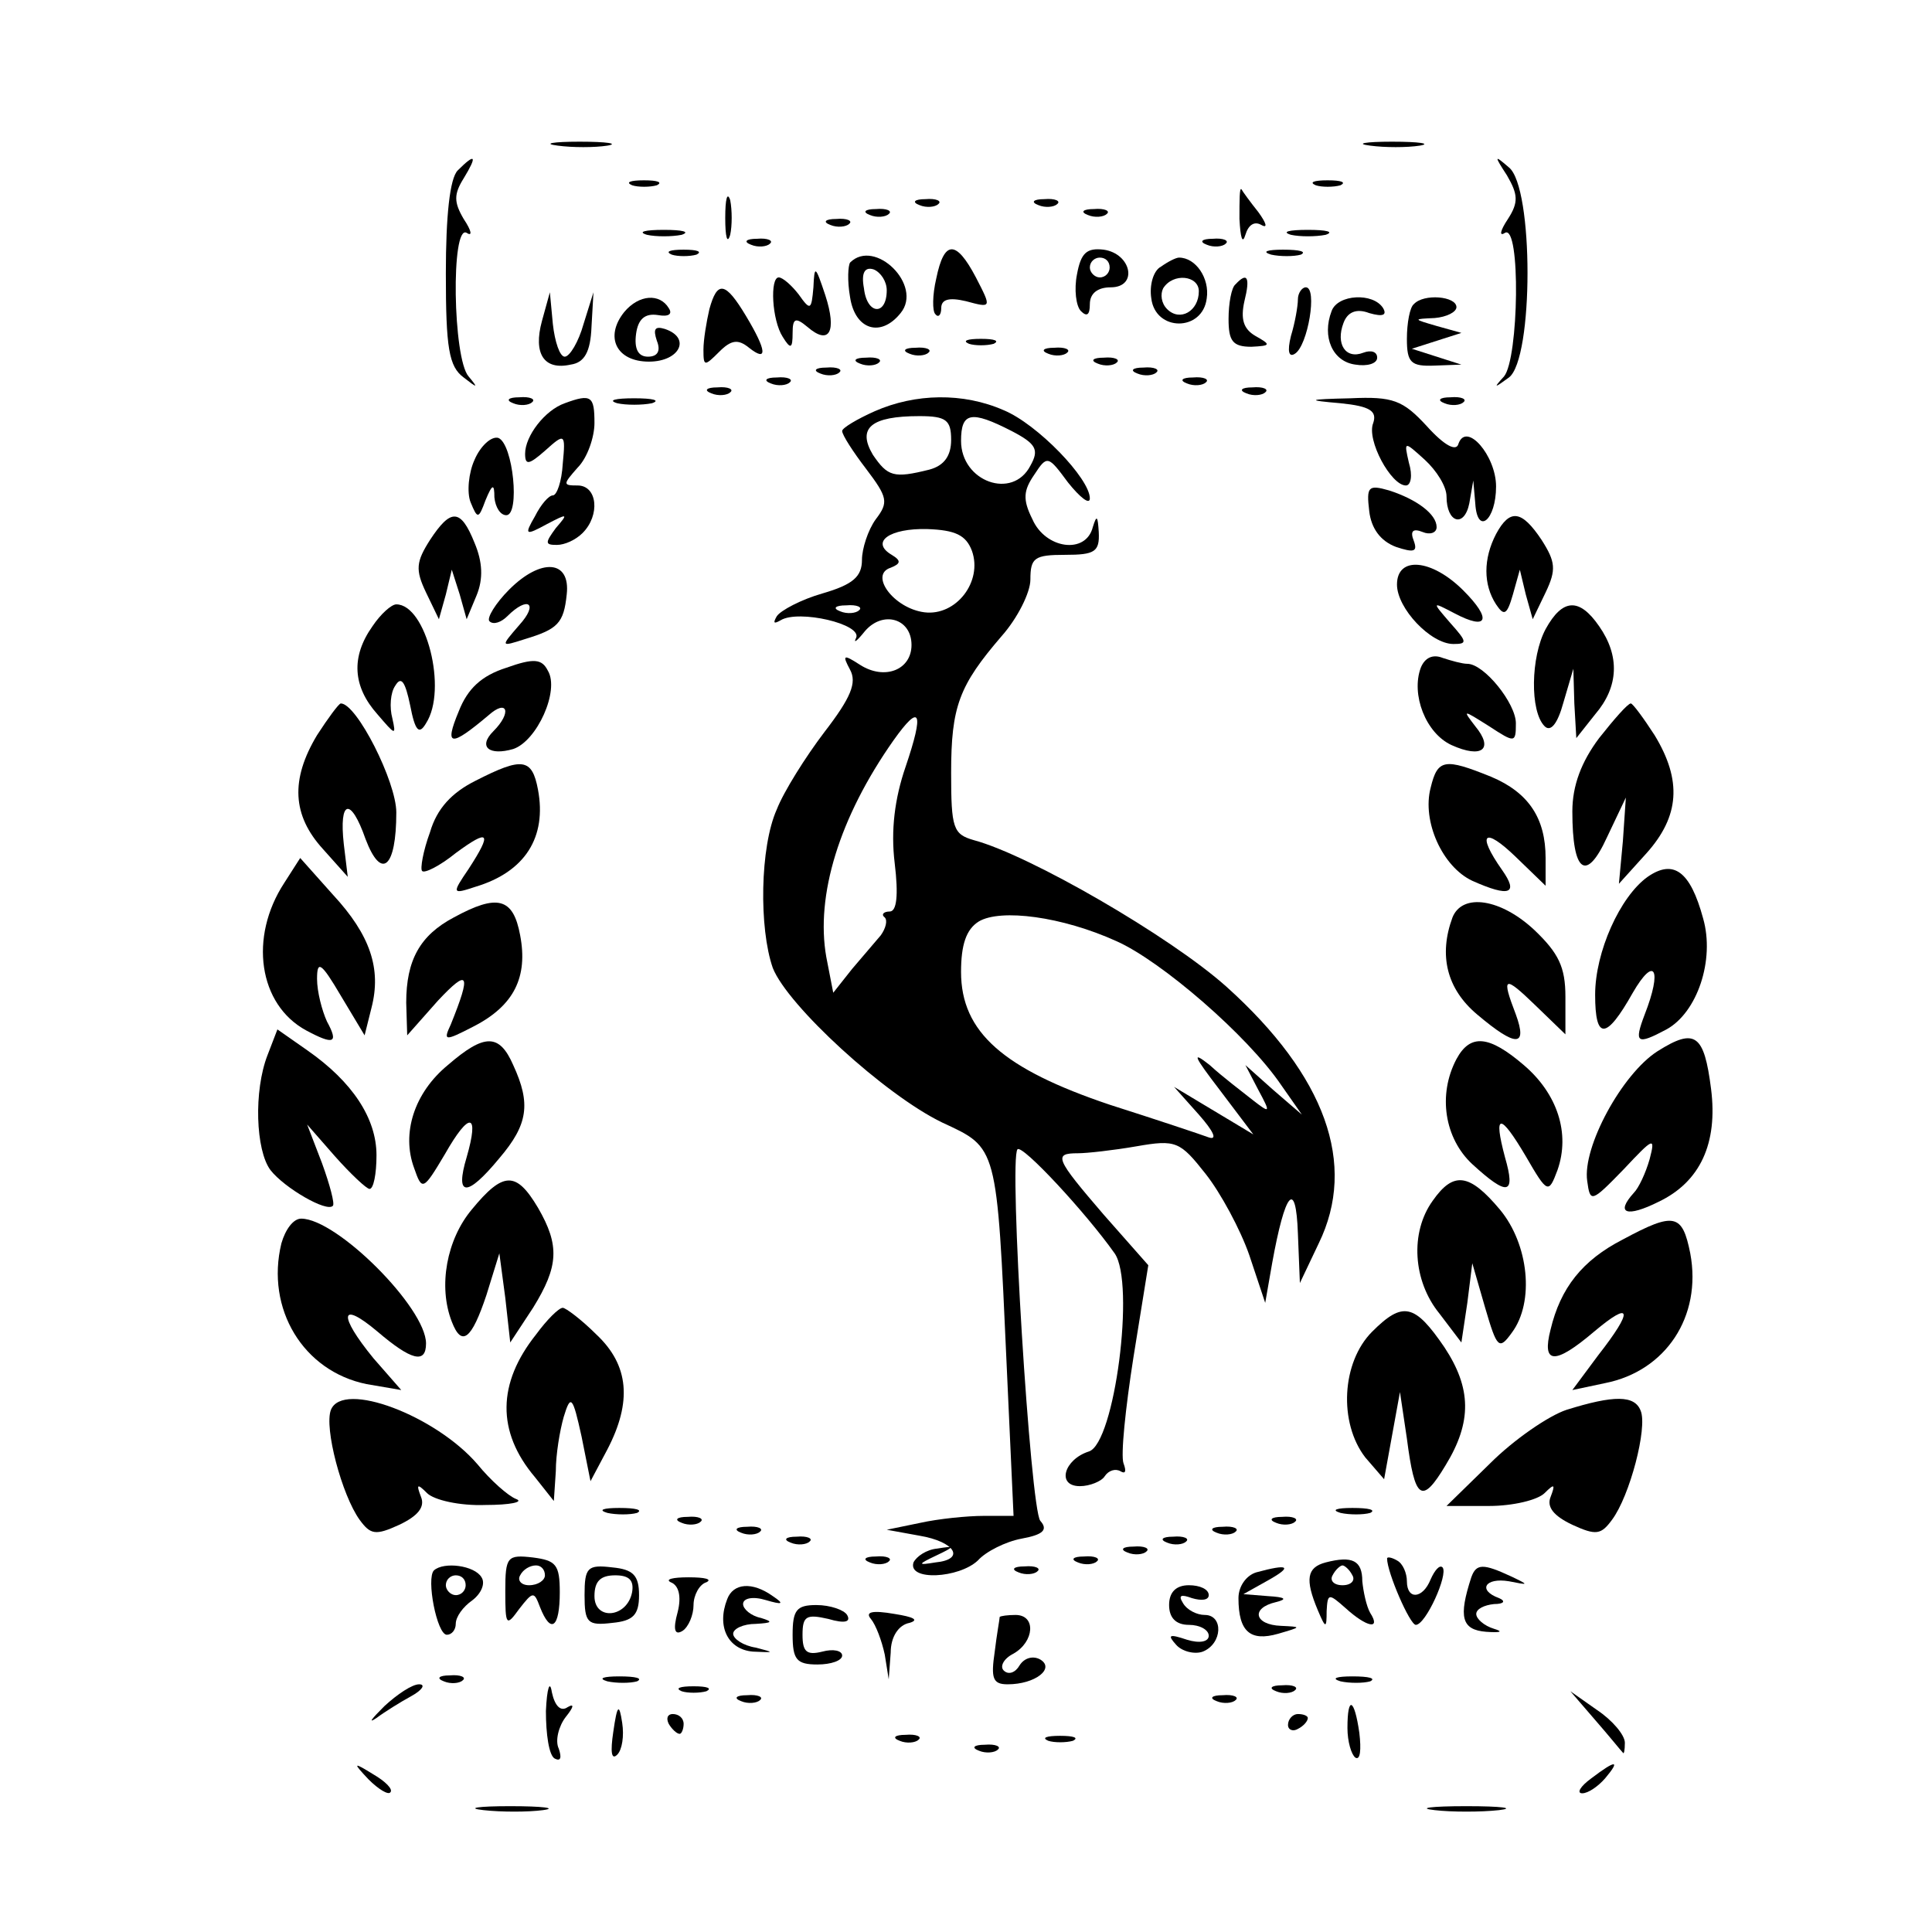 <?xml version="1.0" standalone="no"?>
<!DOCTYPE svg PUBLIC "-//W3C//DTD SVG 20010904//EN"
 "http://www.w3.org/TR/2001/REC-SVG-20010904/DTD/svg10.dtd">
<svg version="1.0" xmlns="http://www.w3.org/2000/svg"
 width="195pt" height="195pt" viewBox="0 0 195 195"
 preserveAspectRatio="xMidYMid meet">

<g transform="translate(0,195) scale(0.1,-0.1)"
fill="#000000" stroke="none">
<path d="M563 1803 c15 -2 37 -2 50 0 12 2 0 4 -28 4 -27 0 -38 -2 -22 -4z"/>
<path d="M1383 1803 c15 -2 37 -2 50 0 12 2 0 4 -28 4 -27 0 -38 -2 -22 -4z"/>
<path d="M462 1778 c-8 -8 -12 -46 -12 -104 0 -75 3 -94 18 -105 14 -11 15
-11 5 1 -16 18 -18 154 -2 145 6 -4 5 2 -3 14 -10 17 -10 25 0 41 14 23 12 26
-6 8z"/>
<path d="M1521 1773 c11 -19 12 -27 1 -44 -8 -12 -9 -18 -3 -14 16 9 14 -127
-1 -145 -11 -12 -10 -12 5 -1 25 19 25 192 0 212 -15 13 -15 12 -2 -8z"/>
<path d="M638 1763 c6 -2 18 -2 25 0 6 3 1 5 -13 5 -14 0 -19 -2 -12 -5z"/>
<path d="M1328 1763 c6 -2 18 -2 25 0 6 3 1 5 -13 5 -14 0 -19 -2 -12 -5z"/>
<path d="M732 1730 c0 -19 2 -27 5 -17 2 9 2 25 0 35 -3 9 -5 1 -5 -18z"/>
<path d="M1251 1729 c1 -19 3 -26 6 -16 3 10 9 14 16 10 7 -4 5 2 -3 13 -8 10
-16 21 -17 23 -2 2 -2 -11 -2 -30z"/>
<path d="M928 1743 c7 -3 16 -2 19 1 4 3 -2 6 -13 5 -11 0 -14 -3 -6 -6z"/>
<path d="M1048 1743 c7 -3 16 -2 19 1 4 3 -2 6 -13 5 -11 0 -14 -3 -6 -6z"/>
<path d="M878 1733 c7 -3 16 -2 19 1 4 3 -2 6 -13 5 -11 0 -14 -3 -6 -6z"/>
<path d="M1098 1733 c7 -3 16 -2 19 1 4 3 -2 6 -13 5 -11 0 -14 -3 -6 -6z"/>
<path d="M838 1723 c7 -3 16 -2 19 1 4 3 -2 6 -13 5 -11 0 -14 -3 -6 -6z"/>
<path d="M653 1713 c9 -2 25 -2 35 0 9 3 1 5 -18 5 -19 0 -27 -2 -17 -5z"/>
<path d="M1303 1713 c9 -2 25 -2 35 0 9 3 1 5 -18 5 -19 0 -27 -2 -17 -5z"/>
<path d="M758 1703 c7 -3 16 -2 19 1 4 3 -2 6 -13 5 -11 0 -14 -3 -6 -6z"/>
<path d="M1218 1703 c7 -3 16 -2 19 1 4 3 -2 6 -13 5 -11 0 -14 -3 -6 -6z"/>
<path d="M678 1693 c6 -2 18 -2 25 0 6 3 1 5 -13 5 -14 0 -19 -2 -12 -5z"/>
<path d="M945 1669 c-4 -17 -4 -33 -1 -36 3 -4 6 -1 6 6 0 9 8 11 25 7 26 -7
26 -7 10 24 -20 38 -32 38 -40 -1z"/>
<path d="M1087 1673 c-3 -15 -1 -32 4 -37 6 -6 9 -4 9 7 0 11 8 17 21 17 28 0
21 34 -7 38 -17 2 -23 -3 -27 -25z m33 7 c0 -5 -4 -10 -10 -10 -5 0 -10 5 -10
10 0 6 5 10 10 10 6 0 10 -4 10 -10z"/>
<path d="M1283 1693 c9 -2 23 -2 30 0 6 3 -1 5 -18 5 -16 0 -22 -2 -12 -5z"/>
<path d="M858 1685 c-2 -3 -3 -18 0 -35 5 -33 31 -41 51 -16 23 28 -26 76 -51
51z m37 -28 c0 -26 -20 -25 -23 2 -3 16 1 22 10 19 7 -3 13 -12 13 -21z"/>
<path d="M1172 1681 c-8 -4 -12 -19 -10 -32 4 -34 52 -34 56 0 3 20 -11 41
-28 41 -3 0 -11 -4 -18 -9z m38 -25 c0 -20 -19 -31 -32 -18 -6 6 -7 15 -4 21
10 16 36 13 36 -3z"/>
<path d="M821 1660 c-2 -23 -3 -24 -15 -7 -7 9 -16 17 -20 17 -9 0 -7 -43 4
-60 8 -13 10 -12 10 4 0 15 3 16 15 6 22 -19 30 -5 18 32 -10 30 -11 31 -12 8z"/>
<path d="M1247 1663 c-4 -3 -7 -19 -7 -35 0 -22 4 -28 23 -28 20 1 20 2 4 11
-12 7 -15 17 -11 35 6 24 3 30 -9 17z"/>
<path d="M716 1638 c-3 -13 -6 -31 -6 -41 0 -17 1 -17 16 -2 12 12 19 13 30 4
19 -15 18 -3 -3 32 -21 35 -29 36 -37 7z"/>
<path d="M1310 1648 c0 -7 -3 -24 -7 -37 -4 -16 -2 -22 4 -18 13 8 23 67 11
67 -4 0 -8 -6 -8 -12z"/>
<path d="M547 1626 c-9 -33 2 -50 29 -44 14 2 20 13 21 38 l2 35 -10 -32 c-5
-18 -14 -33 -19 -33 -5 0 -10 15 -12 33 l-3 32 -8 -29z"/>
<path d="M630 1635 c-20 -25 -8 -50 25 -50 31 0 43 24 16 33 -10 3 -12 0 -8
-12 4 -10 1 -16 -9 -16 -10 0 -14 8 -12 23 2 15 9 21 22 19 11 -2 15 1 11 7
-9 15 -30 14 -45 -4z"/>
<path d="M1344 1636 c-10 -26 1 -51 24 -54 12 -2 22 1 22 7 0 6 -6 8 -14 5
-18 -7 -28 9 -20 30 4 11 13 15 26 10 14 -4 18 -2 14 5 -10 16 -46 14 -52 -3z"/>
<path d="M1427 1643 c-4 -3 -7 -19 -7 -35 0 -24 4 -28 28 -27 l27 1 -25 8 -25
8 25 8 25 8 -25 7 c-24 7 -24 7 -2 8 12 1 22 6 22 11 0 11 -33 14 -43 3z"/>
<path d="M978 1603 c6 -2 18 -2 25 0 6 3 1 5 -13 5 -14 0 -19 -2 -12 -5z"/>
<path d="M918 1593 c7 -3 16 -2 19 1 4 3 -2 6 -13 5 -11 0 -14 -3 -6 -6z"/>
<path d="M1058 1593 c7 -3 16 -2 19 1 4 3 -2 6 -13 5 -11 0 -14 -3 -6 -6z"/>
<path d="M868 1583 c7 -3 16 -2 19 1 4 3 -2 6 -13 5 -11 0 -14 -3 -6 -6z"/>
<path d="M1108 1583 c7 -3 16 -2 19 1 4 3 -2 6 -13 5 -11 0 -14 -3 -6 -6z"/>
<path d="M828 1573 c7 -3 16 -2 19 1 4 3 -2 6 -13 5 -11 0 -14 -3 -6 -6z"/>
<path d="M1148 1573 c7 -3 16 -2 19 1 4 3 -2 6 -13 5 -11 0 -14 -3 -6 -6z"/>
<path d="M778 1563 c7 -3 16 -2 19 1 4 3 -2 6 -13 5 -11 0 -14 -3 -6 -6z"/>
<path d="M1198 1563 c7 -3 16 -2 19 1 4 3 -2 6 -13 5 -11 0 -14 -3 -6 -6z"/>
<path d="M718 1553 c7 -3 16 -2 19 1 4 3 -2 6 -13 5 -11 0 -14 -3 -6 -6z"/>
<path d="M1258 1553 c7 -3 16 -2 19 1 4 3 -2 6 -13 5 -11 0 -14 -3 -6 -6z"/>
<path d="M518 1543 c7 -3 16 -2 19 1 4 3 -2 6 -13 5 -11 0 -14 -3 -6 -6z"/>
<path d="M570 1543 c-20 -7 -40 -33 -40 -51 0 -12 4 -11 20 3 20 18 21 18 18
-13 -1 -18 -6 -32 -10 -32 -4 0 -12 -9 -18 -21 -11 -19 -10 -20 12 -8 21 11
22 11 9 -4 -11 -15 -11 -17 1 -17 8 0 19 5 26 12 18 18 15 48 -5 48 -15 0 -15
1 0 18 10 10 17 31 17 45 0 27 -3 30 -30 20z"/>
<path d="M623 1543 c9 -2 25 -2 35 0 9 3 1 5 -18 5 -19 0 -27 -2 -17 -5z"/>
<path d="M883 1535 c-18 -8 -33 -17 -33 -20 0 -4 11 -21 24 -38 22 -29 23 -34
10 -51 -8 -11 -14 -30 -14 -41 0 -17 -9 -25 -40 -34 -21 -6 -42 -17 -46 -23
-4 -7 -3 -8 4 -4 18 11 83 -4 76 -18 -3 -6 1 -3 9 7 18 21 47 13 47 -14 0 -25
-27 -36 -52 -20 -17 11 -18 10 -10 -5 7 -13 1 -28 -26 -63 -19 -25 -41 -60
-48 -78 -17 -38 -18 -120 -4 -160 15 -38 113 -128 171 -156 56 -26 55 -22 65
-244 l7 -153 -30 0 c-17 0 -46 -3 -64 -7 l-34 -7 33 -6 c36 -6 47 -24 16 -27
-18 -3 -18 -2 1 7 19 9 19 10 1 7 -11 -1 -21 -8 -24 -14 -6 -19 46 -16 65 2 8
9 28 19 44 22 22 4 27 9 19 18 -10 12 -32 366 -23 375 5 5 69 -64 98 -105 21
-30 0 -192 -26 -200 -25 -8 -33 -35 -9 -35 10 0 22 5 25 10 4 6 11 8 16 5 5
-3 6 0 3 8 -3 8 2 56 10 107 l15 93 -45 51 c-49 57 -51 62 -26 62 9 0 36 3 59
7 40 7 44 5 70 -28 15 -19 35 -56 44 -82 l16 -48 7 40 c13 72 24 86 26 30 l2
-50 19 40 c39 80 7 169 -93 259 -57 51 -199 133 -255 148 -21 6 -23 12 -23 68
0 67 8 88 51 138 16 18 29 44 29 57 0 22 4 25 35 25 30 0 35 3 34 23 -1 16 -2
18 -6 5 -7 -28 -48 -22 -61 8 -10 20 -9 29 2 45 13 20 14 19 34 -8 12 -15 22
-23 22 -16 0 20 -53 75 -87 89 -41 18 -89 17 -130 -1z m77 -29 c0 -16 -7 -26
-22 -30 -36 -9 -42 -7 -57 15 -16 27 -2 39 47 39 27 0 32 -4 32 -24z m61 9
c25 -13 28 -19 19 -35 -18 -35 -70 -16 -70 25 0 29 10 31 51 10z m-40 -121
c11 -31 -16 -66 -48 -62 -31 4 -56 38 -34 45 10 4 11 7 1 13 -22 13 -2 27 36
26 28 -1 39 -6 45 -22z m-114 -60 c-3 -3 -12 -4 -19 -1 -8 3 -5 6 6 6 11 1 17
-2 13 -5z m47 -158 c-11 -32 -15 -64 -11 -97 4 -33 2 -49 -5 -49 -6 0 -9 -3
-5 -6 3 -3 1 -11 -4 -18 -5 -6 -18 -21 -29 -34 l-19 -24 -7 36 c-11 62 13 141
68 219 27 38 31 29 12 -27z m213 -176 c45 -20 132 -95 166 -145 l21 -30 -29
25 -28 25 13 -25 c13 -24 12 -24 -6 -10 -10 8 -30 23 -43 35 -19 15 -16 9 10
-25 l34 -45 -40 24 -40 24 25 -28 c15 -17 19 -26 10 -23 -8 3 -53 18 -100 33
-107 36 -150 73 -150 134 0 27 5 43 18 51 22 13 84 5 139 -20z"/>
<path d="M1353 1543 c30 -3 37 -8 33 -20 -7 -17 18 -63 33 -63 5 0 7 10 3 23
-5 22 -5 22 16 3 12 -11 22 -27 22 -37 0 -27 18 -32 23 -7 l4 23 2 -23 c2 -33
21 -17 21 17 0 31 -30 66 -38 43 -2 -8 -14 -2 -32 18 -24 26 -34 30 -77 28
-44 -1 -45 -2 -10 -5z"/>
<path d="M1458 1543 c7 -3 16 -2 19 1 4 3 -2 6 -13 5 -11 0 -14 -3 -6 -6z"/>
<path d="M479 1486 c-6 -13 -8 -33 -4 -43 7 -17 8 -17 15 2 7 17 9 17 9 3 1
-10 6 -18 12 -18 14 0 7 72 -8 78 -7 2 -18 -8 -24 -22z"/>
<path d="M1382 1434 c2 -17 11 -30 27 -36 18 -6 22 -5 18 6 -4 10 -1 13 9 9 7
-3 14 -1 14 5 0 13 -20 28 -48 37 -21 6 -23 4 -20 -21z"/>
<path d="M434 1405 c-14 -22 -15 -30 -4 -53 l13 -27 7 25 6 25 8 -25 7 -25 10
24 c7 17 6 34 -2 53 -14 35 -24 35 -45 3z"/>
<path d="M1510 1411 c-13 -25 -13 -51 0 -71 8 -12 11 -11 17 10 l7 25 6 -25 7
-25 13 27 c11 23 10 31 -4 53 -20 30 -32 32 -46 6z"/>
<path d="M514 1355 c-14 -14 -23 -29 -20 -32 4 -4 12 -1 18 5 21 21 32 13 12
-9 -19 -22 -19 -22 6 -14 33 10 39 16 42 45 4 35 -26 37 -58 5z"/>
<path d="M1410 1360 c0 -24 34 -60 57 -60 14 0 14 2 -3 21 -19 22 -19 22 4 10
34 -18 38 -6 9 23 -32 32 -67 35 -67 6z"/>
<path d="M376 1318 c-22 -31 -20 -61 5 -89 18 -21 19 -22 15 -4 -3 11 -2 26 3
33 6 10 10 4 15 -20 5 -26 9 -30 16 -18 22 34 0 120 -30 120 -5 0 -16 -10 -24
-22z"/>
<path d="M1560 1315 c-15 -28 -16 -83 -1 -98 6 -6 13 2 19 24 l10 34 1 -35 2
-35 19 24 c24 28 25 59 4 89 -20 29 -37 28 -54 -3z"/>
<path d="M511 1276 c-25 -8 -39 -21 -48 -44 -15 -36 -8 -36 30 -4 19 17 24 3
5 -16 -16 -16 -4 -25 20 -18 24 8 47 59 35 79 -6 12 -14 13 -42 3z"/>
<path d="M1434 1276 c-10 -27 5 -66 31 -78 31 -14 43 -4 24 19 -13 17 -13 17
14 0 26 -17 27 -17 27 3 0 20 -32 60 -49 60 -5 0 -16 3 -25 6 -10 4 -18 0 -22
-10z"/>
<path d="M320 1208 c-27 -45 -25 -81 6 -115 l25 -28 -4 33 c-5 45 7 48 22 5
16 -42 31 -29 31 27 0 31 -40 110 -56 110 -2 0 -13 -15 -24 -32z"/>
<path d="M1614 1205 c-18 -24 -27 -48 -27 -74 0 -62 14 -72 35 -26 l19 40 -3
-44 -4 -43 28 31 c33 37 36 73 8 119 -11 17 -22 32 -24 32 -3 0 -17 -16 -32
-35z"/>
<path d="M480 1162 c-24 -12 -39 -28 -46 -52 -7 -19 -10 -37 -8 -39 2 -3 18 5
34 18 34 25 37 21 13 -16 -17 -25 -17 -26 7 -18 50 15 72 50 63 98 -6 32 -16
33 -63 9z"/>
<path d="M1444 1155 c-9 -34 12 -80 42 -94 38 -17 47 -13 30 11 -26 37 -18 44
14 13 l30 -29 0 28 c0 40 -17 66 -55 82 -47 19 -54 18 -61 -11z"/>
<path d="M287 1059 c-36 -55 -26 -123 22 -149 28 -15 33 -13 21 9 -5 11 -10
30 -10 43 0 19 4 17 24 -17 l24 -40 7 28 c10 39 -1 73 -39 114 l-33 37 -16
-25z"/>
<path d="M1663 1065 c-28 -20 -53 -76 -53 -119 0 -46 11 -46 38 2 22 38 30 24
12 -22 -11 -29 -8 -31 22 -15 31 17 49 70 37 112 -13 48 -30 60 -56 42z"/>
<path d="M458 1024 c-34 -18 -48 -43 -48 -86 l1 -33 31 35 c31 33 34 28 13
-24 -8 -17 -6 -17 23 -2 41 21 55 50 47 92 -7 38 -23 42 -67 18z"/>
<path d="M1466 1024 c-14 -38 -6 -72 25 -98 39 -33 51 -33 39 0 -15 39 -12 40
20 9 l30 -29 0 38 c0 30 -7 44 -31 67 -34 32 -73 38 -83 13z"/>
<path d="M270 885 c-14 -36 -12 -96 3 -116 14 -18 57 -43 63 -36 2 2 -3 21
-11 43 l-15 39 28 -32 c16 -18 32 -33 35 -33 4 0 7 15 7 34 0 37 -24 74 -70
106 l-30 21 -10 -26z"/>
<path d="M1673 889 c-36 -23 -76 -97 -71 -131 3 -22 4 -22 37 12 30 32 32 33
26 10 -4 -14 -11 -29 -16 -34 -19 -21 -7 -25 25 -9 42 20 60 59 53 114 -7 55
-16 62 -54 38z"/>
<path d="M452 875 c-34 -28 -47 -69 -34 -104 8 -23 9 -23 31 14 25 44 35 42
22 -3 -12 -40 0 -41 33 -1 29 34 32 55 14 94 -14 32 -29 32 -66 0z"/>
<path d="M1470 881 c-19 -36 -12 -80 16 -106 36 -33 44 -31 33 7 -12 45 -5 45
21 1 22 -38 23 -38 32 -14 13 37 0 77 -34 106 -35 30 -54 32 -68 6z"/>
<path d="M476 729 c-25 -30 -34 -77 -20 -113 10 -26 20 -18 35 27 l13 42 6
-45 5 -45 23 35 c26 42 27 63 5 101 -22 37 -35 37 -67 -2z"/>
<path d="M1446 738 c-23 -32 -20 -81 7 -114 l22 -29 6 40 5 40 13 -45 c12 -41
14 -43 27 -25 23 31 17 89 -12 124 -31 37 -47 39 -68 9z"/>
<path d="M284 695 c-16 -66 22 -129 86 -142 l35 -6 -28 32 c-36 44 -34 59 4
27 34 -29 49 -33 49 -12 0 36 -90 126 -126 126 -8 0 -16 -11 -20 -25z"/>
<path d="M1638 699 c-41 -21 -63 -49 -73 -91 -9 -35 4 -36 44 -2 38 32 40 22
4 -24 l-26 -35 33 7 c61 12 98 67 86 131 -8 40 -16 42 -68 14z"/>
<path d="M541 603 c-39 -49 -40 -98 -1 -144 l19 -24 2 30 c0 17 4 41 8 55 7
23 9 21 18 -20 l9 -45 17 32 c25 48 22 85 -11 116 -15 15 -31 27 -34 27 -4 0
-16 -12 -27 -27z"/>
<path d="M1385 606 c-31 -31 -34 -92 -7 -127 l19 -22 8 44 8 44 7 -47 c8 -62
15 -67 39 -27 27 44 26 78 -1 119 -30 44 -42 47 -73 16z"/>
<path d="M334 527 c-7 -18 11 -86 29 -111 11 -15 16 -16 40 -5 19 9 26 18 22
28 -5 13 -4 14 6 4 7 -7 33 -13 59 -12 25 0 39 3 31 6 -8 3 -26 19 -39 35 -42
49 -136 85 -148 55z"/>
<path d="M1581 527 c-18 -6 -53 -30 -77 -54 l-44 -43 43 0 c24 0 49 6 56 13
10 10 11 9 6 -4 -4 -10 3 -19 22 -28 24 -11 29 -10 40 5 18 24 36 93 29 110
-6 16 -27 16 -75 1z"/>
<path d="M613 423 c9 -2 23 -2 30 0 6 3 -1 5 -18 5 -16 0 -22 -2 -12 -5z"/>
<path d="M1353 423 c9 -2 23 -2 30 0 6 3 -1 5 -18 5 -16 0 -22 -2 -12 -5z"/>
<path d="M688 413 c7 -3 16 -2 19 1 4 3 -2 6 -13 5 -11 0 -14 -3 -6 -6z"/>
<path d="M1288 413 c7 -3 16 -2 19 1 4 3 -2 6 -13 5 -11 0 -14 -3 -6 -6z"/>
<path d="M748 403 c7 -3 16 -2 19 1 4 3 -2 6 -13 5 -11 0 -14 -3 -6 -6z"/>
<path d="M1228 403 c7 -3 16 -2 19 1 4 3 -2 6 -13 5 -11 0 -14 -3 -6 -6z"/>
<path d="M798 393 c7 -3 16 -2 19 1 4 3 -2 6 -13 5 -11 0 -14 -3 -6 -6z"/>
<path d="M1178 393 c7 -3 16 -2 19 1 4 3 -2 6 -13 5 -11 0 -14 -3 -6 -6z"/>
<path d="M1138 383 c7 -3 16 -2 19 1 4 3 -2 6 -13 5 -11 0 -14 -3 -6 -6z"/>
<path d="M510 344 c0 -35 1 -36 14 -18 14 18 15 18 21 2 11 -28 20 -21 20 15
0 28 -4 32 -27 35 -26 3 -28 1 -28 -34z m40 16 c0 -5 -7 -10 -16 -10 -8 0 -12
5 -9 10 3 6 10 10 16 10 5 0 9 -4 9 -10z"/>
<path d="M878 373 c7 -3 16 -2 19 1 4 3 -2 6 -13 5 -11 0 -14 -3 -6 -6z"/>
<path d="M1088 373 c7 -3 16 -2 19 1 4 3 -2 6 -13 5 -11 0 -14 -3 -6 -6z"/>
<path d="M1338 373 c-19 -5 -21 -17 -8 -48 8 -19 9 -19 9 -1 1 18 2 18 19 3
22 -20 36 -22 25 -5 -4 7 -7 22 -8 32 0 21 -10 26 -37 19z m27 -13 c3 -5 -1
-10 -10 -10 -9 0 -13 5 -10 10 3 6 8 10 10 10 2 0 7 -4 10 -10z"/>
<path d="M1400 377 c0 -14 23 -67 29 -67 10 0 33 51 27 58 -3 3 -8 -3 -12 -12
-8 -20 -24 -21 -24 -2 0 8 -4 18 -10 21 -5 3 -10 4 -10 2z"/>
<path d="M438 365 c-8 -8 3 -65 13 -65 5 0 9 5 9 11 0 7 7 17 17 24 9 7 13 17
9 23 -7 12 -38 16 -48 7z m32 -15 c0 -5 -4 -10 -10 -10 -5 0 -10 5 -10 10 0 6
5 10 10 10 6 0 10 -4 10 -10z"/>
<path d="M590 340 c0 -28 3 -31 28 -28 21 2 27 8 27 28 0 20 -6 26 -27 28 -25
3 -28 0 -28 -28z m48 3 c-5 -26 -38 -29 -38 -4 0 15 6 21 21 21 14 0 19 -5 17
-17z"/>
<path d="M1028 363 c7 -3 16 -2 19 1 4 3 -2 6 -13 5 -11 0 -14 -3 -6 -6z"/>
<path d="M1268 363 c-10 -3 -18 -14 -18 -26 0 -34 12 -44 40 -36 24 7 24 7 3
8 -27 1 -31 18 -5 24 12 3 9 5 -8 6 l-25 2 25 14 c25 14 21 17 -12 8z"/>
<path d="M1485 358 c-13 -40 -10 -53 15 -55 14 -1 18 0 8 3 -10 3 -18 10 -18
15 0 5 8 9 18 10 10 0 12 3 5 6 -22 8 -14 21 10 17 20 -4 21 -4 2 5 -28 13
-35 13 -40 -1z"/>
<path d="M677 353 c8 -3 11 -14 7 -30 -5 -18 -3 -24 5 -19 6 4 11 16 11 26 0
10 6 21 13 23 6 3 -1 5 -18 5 -16 0 -24 -2 -18 -5z"/>
<path d="M734 336 c-11 -28 1 -51 26 -53 22 -1 22 -1 3 4 -13 2 -23 9 -23 14
0 5 10 10 23 10 16 1 18 2 5 6 -10 2 -18 9 -18 14 0 6 10 8 23 4 17 -5 19 -4
7 4 -21 15 -40 13 -46 -3z"/>
<path d="M1180 330 c0 -13 7 -20 20 -20 11 0 20 -5 20 -11 0 -6 -9 -8 -22 -4
-18 6 -20 5 -11 -5 6 -7 19 -10 27 -7 20 8 21 37 2 37 -8 0 -18 5 -22 12 -5 8
-2 9 9 5 10 -3 17 -2 17 3 0 6 -9 10 -20 10 -13 0 -20 -7 -20 -20z"/>
<path d="M800 300 c0 -25 4 -30 25 -30 14 0 25 4 25 9 0 5 -9 7 -20 4 -16 -4
-20 0 -20 17 0 19 4 21 26 16 17 -5 23 -3 19 4 -3 5 -17 10 -31 10 -20 0 -24
-5 -24 -30z"/>
<path d="M879 316 c5 -6 11 -22 14 -36 l4 -25 2 27 c0 16 8 28 19 30 10 3 4 6
-15 9 -23 4 -30 2 -24 -5z"/>
<path d="M1009 318 c0 -2 -3 -18 -5 -35 -4 -27 -2 -33 13 -33 28 0 48 16 33
25 -7 4 -16 2 -21 -6 -4 -7 -11 -10 -16 -5 -4 4 0 12 10 17 21 12 23 39 2 39
-8 0 -15 -1 -16 -2z"/>
<path d="M448 253 c7 -3 16 -2 19 1 4 3 -2 6 -13 5 -11 0 -14 -3 -6 -6z"/>
<path d="M551 223 c0 -23 3 -45 9 -48 6 -3 7 1 4 10 -4 8 0 23 7 32 8 10 9 14
2 10 -7 -5 -13 1 -16 15 -2 13 -5 4 -6 -19z"/>
<path d="M613 253 c9 -2 23 -2 30 0 6 3 -1 5 -18 5 -16 0 -22 -2 -12 -5z"/>
<path d="M1353 253 c9 -2 23 -2 30 0 6 3 -1 5 -18 5 -16 0 -22 -2 -12 -5z"/>
<path d="M388 228 c-13 -13 -17 -18 -8 -12 8 6 24 16 35 22 11 6 15 12 8 12
-7 0 -22 -10 -35 -22z"/>
<path d="M688 243 c6 -2 18 -2 25 0 6 3 1 5 -13 5 -14 0 -19 -2 -12 -5z"/>
<path d="M1288 243 c7 -3 16 -2 19 1 4 3 -2 6 -13 5 -11 0 -14 -3 -6 -6z"/>
<path d="M748 233 c7 -3 16 -2 19 1 4 3 -2 6 -13 5 -11 0 -14 -3 -6 -6z"/>
<path d="M1228 233 c7 -3 16 -2 19 1 4 3 -2 6 -13 5 -11 0 -14 -3 -6 -6z"/>
<path d="M1610 214 c14 -16 26 -31 28 -33 1 -2 2 2 2 10 0 8 -13 23 -28 33
l-27 19 25 -29z"/>
<path d="M619 202 c-3 -20 -2 -29 4 -23 5 5 7 19 5 32 -3 20 -5 19 -9 -9z"/>
<path d="M1360 206 c0 -14 4 -27 8 -30 5 -3 6 8 4 25 -5 35 -12 38 -12 5z"/>
<path d="M675 210 c3 -5 8 -10 11 -10 2 0 4 5 4 10 0 6 -5 10 -11 10 -5 0 -7
-4 -4 -10z"/>
<path d="M1300 209 c0 -5 5 -7 10 -4 6 3 10 8 10 11 0 2 -4 4 -10 4 -5 0 -10
-5 -10 -11z"/>
<path d="M908 193 c7 -3 16 -2 19 1 4 3 -2 6 -13 5 -11 0 -14 -3 -6 -6z"/>
<path d="M1058 193 c6 -2 18 -2 25 0 6 3 1 5 -13 5 -14 0 -19 -2 -12 -5z"/>
<path d="M988 183 c7 -3 16 -2 19 1 4 3 -2 6 -13 5 -11 0 -14 -3 -6 -6z"/>
<path d="M372 154 c10 -10 20 -16 22 -13 3 3 -5 11 -17 18 -21 13 -21 12 -5
-5z"/>
<path d="M1606 155 c-11 -8 -15 -15 -9 -15 6 0 16 7 23 15 16 19 11 19 -14 0z"/>
<path d="M488 123 c18 -2 45 -2 60 0 15 2 0 4 -33 4 -33 0 -45 -2 -27 -4z"/>
<path d="M1448 123 c17 -2 47 -2 65 0 17 2 3 4 -33 4 -36 0 -50 -2 -32 -4z"/>
</g>
</svg>
